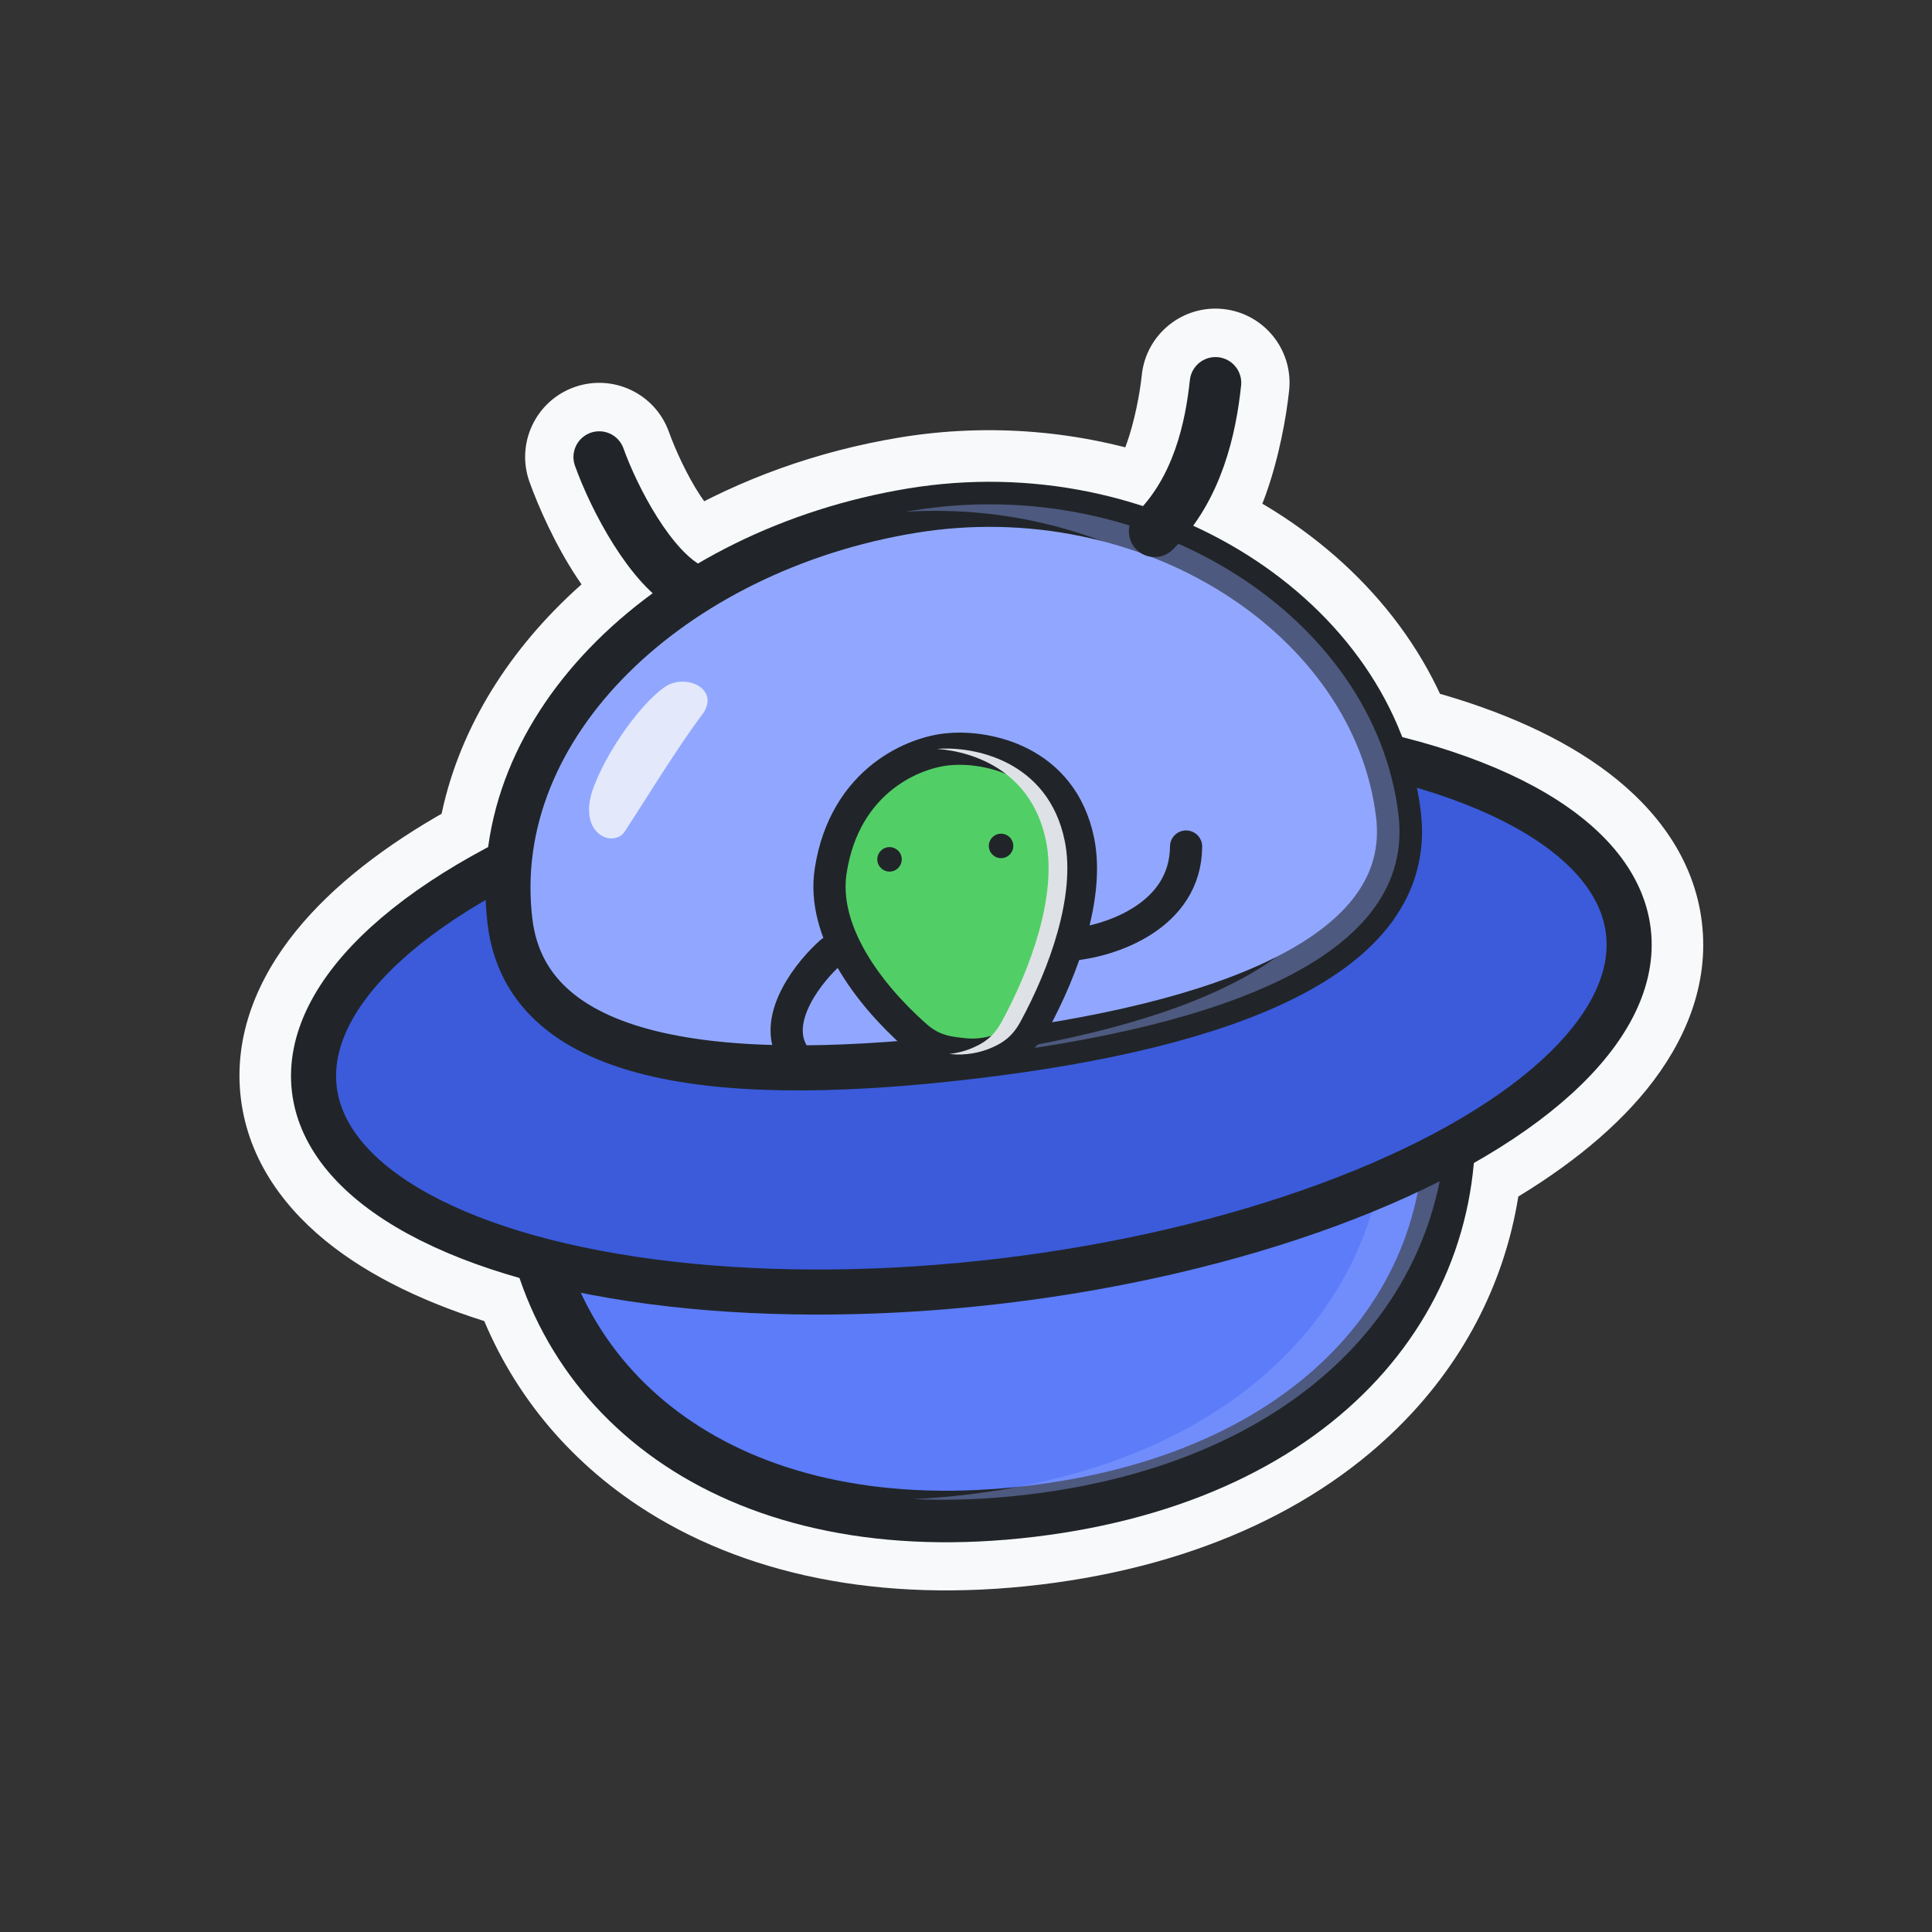 <svg width="60" height="60" viewBox="0 0 60 60" fill="none" xmlns="http://www.w3.org/2000/svg">
<rect x="0" y="0" width="60" height="60" fill="#333333" stroke="none"/>
<mask id="path-1-outside-1_50_11364" maskUnits="userSpaceOnUse" x="4.443" y="7.455" width="51.446" height="45.334" fill="black">
<rect fill="white" x="4.443" y="7.455" width="51.446" height="45.334"/>
<path fill-rule="evenodd" clip-rule="evenodd" d="M18.338 13.437C18.754 13.288 19.212 13.504 19.362 13.919C19.582 14.533 19.996 15.46 20.503 16.228C20.758 16.612 21.017 16.927 21.264 17.142C21.425 17.282 21.555 17.357 21.653 17.394C23.575 16.27 25.798 15.462 28.166 15.069C30.756 14.64 33.328 14.886 35.632 15.657C35.702 15.595 35.782 15.507 35.87 15.382C36.059 15.115 36.235 14.748 36.391 14.314C36.702 13.448 36.884 12.449 36.952 11.801C36.998 11.361 37.392 11.043 37.831 11.089C38.271 11.135 38.59 11.529 38.543 11.969C38.465 12.706 38.263 13.837 37.897 14.855C37.718 15.353 37.489 15.856 37.195 16.279C40.169 17.662 42.529 19.968 43.626 22.803C43.783 22.843 43.938 22.885 44.092 22.927C46.089 23.481 47.796 24.242 49.057 25.204C50.322 26.169 51.19 27.38 51.364 28.82C51.537 30.259 50.981 31.642 49.982 32.879C48.996 34.1 47.541 35.232 45.76 36.236C45.52 38.672 44.511 40.95 42.776 42.836C40.44 45.375 36.834 47.156 32.135 47.722C27.436 48.288 23.511 47.414 20.639 45.502C18.505 44.082 16.984 42.109 16.173 39.8C14.204 39.248 12.522 38.493 11.275 37.542C10.011 36.577 9.142 35.366 8.969 33.926C8.795 32.487 9.351 31.104 10.35 29.867C11.347 28.632 12.824 27.488 14.633 26.476C14.775 26.396 14.92 26.317 15.067 26.239C15.404 23.833 16.646 21.631 18.458 19.831C18.992 19.3 19.577 18.802 20.206 18.342C19.813 17.999 19.466 17.558 19.169 17.111C18.572 16.209 18.107 15.158 17.856 14.46C17.707 14.044 17.923 13.586 18.338 13.437ZM35.174 17.183C35.305 17.283 35.465 17.342 35.633 17.348C38.294 18.363 40.459 20.169 41.661 22.379C38.045 21.732 33.679 21.626 29.059 22.183C24.449 22.738 20.242 23.873 16.886 25.356C17.34 23.762 18.275 22.269 19.586 20.966C21.741 18.825 24.883 17.236 28.428 16.648C30.81 16.253 33.126 16.486 35.174 17.183ZM42.388 24.154C42.502 24.557 42.585 24.968 42.636 25.386C42.795 26.708 42.233 27.839 40.928 28.811C40.74 28.759 40.547 28.712 40.352 28.667C37.519 28.027 33.798 28.141 29.834 28.618C25.864 29.097 22.228 29.908 19.631 31.221C19.453 31.311 19.279 31.404 19.109 31.5C18.582 31.277 18.14 31.013 17.783 30.707C17.145 30.161 16.745 29.456 16.632 28.519C16.581 28.097 16.564 27.677 16.58 27.262C19.887 25.646 24.301 24.367 29.25 23.771C34.2 23.175 38.792 23.369 42.388 24.154ZM44.135 24.605C44.17 24.8 44.2 24.997 44.224 25.195C44.433 26.929 43.791 28.332 42.638 29.451C43.131 29.696 43.582 29.985 43.979 30.325C44.948 31.154 45.562 32.255 45.728 33.632C45.757 33.874 45.779 34.115 45.794 34.355C47.067 33.554 48.059 32.714 48.737 31.874C49.561 30.854 49.881 29.89 49.775 29.011C49.669 28.132 49.13 27.272 48.087 26.476C47.13 25.746 45.794 25.108 44.135 24.605ZM38.765 30.009C36.366 29.685 33.348 29.807 30.026 30.207C26.705 30.607 23.746 31.232 21.493 32.136C23.855 32.503 26.886 32.394 30.24 31.989C33.591 31.586 36.559 30.945 38.765 30.009ZM19.284 33.267C19.598 33.367 19.924 33.455 20.259 33.53C23.001 34.15 26.601 34.039 30.432 33.578C34.269 33.116 37.787 32.332 40.3 31.06C40.606 30.906 40.901 30.742 41.181 30.568C41.897 30.827 42.484 31.151 42.938 31.541C43.604 32.11 44.022 32.846 44.139 33.823C44.197 34.304 44.222 34.781 44.215 35.251C40.863 36.977 36.266 38.35 31.082 38.975C25.897 39.599 21.106 39.357 17.44 38.476C17.321 38.021 17.232 37.552 17.174 37.071C16.995 35.582 17.693 34.329 19.284 33.267ZM17.604 32.533C17.295 32.352 17.007 32.149 16.742 31.923C15.801 31.117 15.204 30.048 15.043 28.71C15.019 28.511 15.002 28.313 14.99 28.116C13.498 28.998 12.351 29.935 11.595 30.872C10.771 31.892 10.451 32.856 10.557 33.735C10.663 34.614 11.202 35.474 12.245 36.27C13.103 36.924 14.266 37.505 15.694 37.98C15.651 37.744 15.615 37.504 15.586 37.263C15.349 35.295 16.176 33.74 17.604 32.533ZM41.598 41.752C42.839 40.404 43.648 38.831 44.005 37.136C40.564 38.743 36.143 39.977 31.273 40.563C26.403 41.15 21.816 41.001 18.091 40.257C18.841 41.819 20 43.155 21.525 44.17C24.016 45.828 27.539 46.664 31.944 46.133C36.349 45.603 39.572 43.954 41.598 41.752Z"/>
</mask>
<path fill-rule="evenodd" clip-rule="evenodd" d="M18.338 13.437C18.754 13.288 19.212 13.504 19.362 13.919C19.582 14.533 19.996 15.46 20.503 16.228C20.758 16.612 21.017 16.927 21.264 17.142C21.425 17.282 21.555 17.357 21.653 17.394C23.575 16.27 25.798 15.462 28.166 15.069C30.756 14.64 33.328 14.886 35.632 15.657C35.702 15.595 35.782 15.507 35.87 15.382C36.059 15.115 36.235 14.748 36.391 14.314C36.702 13.448 36.884 12.449 36.952 11.801C36.998 11.361 37.392 11.043 37.831 11.089C38.271 11.135 38.59 11.529 38.543 11.969C38.465 12.706 38.263 13.837 37.897 14.855C37.718 15.353 37.489 15.856 37.195 16.279C40.169 17.662 42.529 19.968 43.626 22.803C43.783 22.843 43.938 22.885 44.092 22.927C46.089 23.481 47.796 24.242 49.057 25.204C50.322 26.169 51.19 27.38 51.364 28.82C51.537 30.259 50.981 31.642 49.982 32.879C48.996 34.1 47.541 35.232 45.76 36.236C45.52 38.672 44.511 40.95 42.776 42.836C40.44 45.375 36.834 47.156 32.135 47.722C27.436 48.288 23.511 47.414 20.639 45.502C18.505 44.082 16.984 42.109 16.173 39.8C14.204 39.248 12.522 38.493 11.275 37.542C10.011 36.577 9.142 35.366 8.969 33.926C8.795 32.487 9.351 31.104 10.35 29.867C11.347 28.632 12.824 27.488 14.633 26.476C14.775 26.396 14.92 26.317 15.067 26.239C15.404 23.833 16.646 21.631 18.458 19.831C18.992 19.3 19.577 18.802 20.206 18.342C19.813 17.999 19.466 17.558 19.169 17.111C18.572 16.209 18.107 15.158 17.856 14.46C17.707 14.044 17.923 13.586 18.338 13.437ZM35.174 17.183C35.305 17.283 35.465 17.342 35.633 17.348C38.294 18.363 40.459 20.169 41.661 22.379C38.045 21.732 33.679 21.626 29.059 22.183C24.449 22.738 20.242 23.873 16.886 25.356C17.34 23.762 18.275 22.269 19.586 20.966C21.741 18.825 24.883 17.236 28.428 16.648C30.81 16.253 33.126 16.486 35.174 17.183ZM42.388 24.154C42.502 24.557 42.585 24.968 42.636 25.386C42.795 26.708 42.233 27.839 40.928 28.811C40.74 28.759 40.547 28.712 40.352 28.667C37.519 28.027 33.798 28.141 29.834 28.618C25.864 29.097 22.228 29.908 19.631 31.221C19.453 31.311 19.279 31.404 19.109 31.5C18.582 31.277 18.14 31.013 17.783 30.707C17.145 30.161 16.745 29.456 16.632 28.519C16.581 28.097 16.564 27.677 16.58 27.262C19.887 25.646 24.301 24.367 29.25 23.771C34.2 23.175 38.792 23.369 42.388 24.154ZM44.135 24.605C44.17 24.8 44.2 24.997 44.224 25.195C44.433 26.929 43.791 28.332 42.638 29.451C43.131 29.696 43.582 29.985 43.979 30.325C44.948 31.154 45.562 32.255 45.728 33.632C45.757 33.874 45.779 34.115 45.794 34.355C47.067 33.554 48.059 32.714 48.737 31.874C49.561 30.854 49.881 29.89 49.775 29.011C49.669 28.132 49.13 27.272 48.087 26.476C47.13 25.746 45.794 25.108 44.135 24.605ZM38.765 30.009C36.366 29.685 33.348 29.807 30.026 30.207C26.705 30.607 23.746 31.232 21.493 32.136C23.855 32.503 26.886 32.394 30.24 31.989C33.591 31.586 36.559 30.945 38.765 30.009ZM19.284 33.267C19.598 33.367 19.924 33.455 20.259 33.53C23.001 34.15 26.601 34.039 30.432 33.578C34.269 33.116 37.787 32.332 40.3 31.06C40.606 30.906 40.901 30.742 41.181 30.568C41.897 30.827 42.484 31.151 42.938 31.541C43.604 32.11 44.022 32.846 44.139 33.823C44.197 34.304 44.222 34.781 44.215 35.251C40.863 36.977 36.266 38.35 31.082 38.975C25.897 39.599 21.106 39.357 17.44 38.476C17.321 38.021 17.232 37.552 17.174 37.071C16.995 35.582 17.693 34.329 19.284 33.267ZM17.604 32.533C17.295 32.352 17.007 32.149 16.742 31.923C15.801 31.117 15.204 30.048 15.043 28.71C15.019 28.511 15.002 28.313 14.99 28.116C13.498 28.998 12.351 29.935 11.595 30.872C10.771 31.892 10.451 32.856 10.557 33.735C10.663 34.614 11.202 35.474 12.245 36.27C13.103 36.924 14.266 37.505 15.694 37.98C15.651 37.744 15.615 37.504 15.586 37.263C15.349 35.295 16.176 33.74 17.604 32.533ZM41.598 41.752C42.839 40.404 43.648 38.831 44.005 37.136C40.564 38.743 36.143 39.977 31.273 40.563C26.403 41.15 21.816 41.001 18.091 40.257C18.841 41.819 20 43.155 21.525 44.17C24.016 45.828 27.539 46.664 31.944 46.133C36.349 45.603 39.572 43.954 41.598 41.752Z" fill="#F8F9FA"/>
<path d="M19.362 13.919L17.95 14.427L17.95 14.427L19.362 13.919ZM18.338 13.437L18.846 14.849L18.846 14.849L18.338 13.437ZM20.503 16.228L21.754 15.4L21.754 15.4L20.503 16.228ZM21.264 17.142L22.248 16.01L22.248 16.01L21.264 17.142ZM21.653 17.394L21.119 18.796C21.544 18.958 22.018 18.918 22.41 18.689L21.653 17.394ZM28.166 15.069L27.921 13.59L27.921 13.59L28.166 15.069ZM35.632 15.657L35.156 17.079C35.664 17.25 36.225 17.135 36.626 16.78L35.632 15.657ZM35.87 15.382L34.645 14.517L34.645 14.517L35.87 15.382ZM36.391 14.314L37.803 14.821L37.803 14.821L36.391 14.314ZM36.952 11.801L38.444 11.958L38.444 11.958L36.952 11.801ZM38.543 11.969L40.035 12.126L40.035 12.126L38.543 11.969ZM37.897 14.855L36.485 14.348L36.485 14.348L37.897 14.855ZM37.195 16.279L35.963 15.423C35.71 15.787 35.631 16.244 35.747 16.671C35.863 17.098 36.161 17.453 36.562 17.639L37.195 16.279ZM43.626 22.803L42.227 23.344C42.402 23.797 42.784 24.136 43.254 24.256L43.626 22.803ZM44.092 22.927L44.493 21.482L44.493 21.482L44.092 22.927ZM49.057 25.204L49.967 24.012L49.967 24.012L49.057 25.204ZM49.982 32.879L51.149 33.822L51.149 33.822L49.982 32.879ZM45.76 36.236L45.023 34.929C44.597 35.169 44.315 35.602 44.267 36.089L45.76 36.236ZM42.776 42.836L43.88 43.851L43.88 43.851L42.776 42.836ZM20.639 45.502L19.808 46.751L19.808 46.751L20.639 45.502ZM16.173 39.8L17.588 39.302C17.426 38.841 17.049 38.488 16.578 38.356L16.173 39.8ZM11.275 37.542L12.185 36.349L12.185 36.349L11.275 37.542ZM10.35 29.867L9.183 28.924L9.183 28.924L10.35 29.867ZM14.633 26.476L15.366 27.785L15.366 27.785L14.633 26.476ZM15.067 26.239L15.772 27.563C16.195 27.337 16.485 26.922 16.552 26.447L15.067 26.239ZM18.458 19.831L19.515 20.895L19.515 20.895L18.458 19.831ZM20.206 18.342L21.092 19.552C21.459 19.284 21.685 18.862 21.705 18.407C21.724 17.952 21.536 17.513 21.193 17.213L20.206 18.342ZM19.169 17.111L17.918 17.939L17.918 17.939L19.169 17.111ZM17.856 14.46L16.444 14.967L16.444 14.967L17.856 14.46ZM35.174 17.183L36.087 15.993C35.957 15.893 35.812 15.816 35.657 15.763L35.174 17.183ZM35.633 17.348L36.167 15.947C36.014 15.888 35.851 15.855 35.687 15.849L35.633 17.348ZM41.661 22.379L41.396 23.856C41.964 23.957 42.54 23.724 42.877 23.257C43.215 22.789 43.254 22.169 42.978 21.663L41.661 22.379ZM16.886 25.356L15.444 24.945C15.284 25.505 15.463 26.106 15.902 26.488C16.341 26.87 16.961 26.963 17.493 26.728L16.886 25.356ZM19.586 20.966L20.643 22.03L20.643 22.03L19.586 20.966ZM28.428 16.648L28.674 18.128L28.674 18.128L28.428 16.648ZM42.388 24.154L43.831 23.746C43.681 23.213 43.249 22.807 42.708 22.689L42.388 24.154ZM40.928 28.811L40.53 30.258C40.976 30.381 41.454 30.291 41.825 30.014L40.928 28.811ZM40.352 28.667L40.683 27.204L40.683 27.204L40.352 28.667ZM19.631 31.221L18.954 29.883L18.954 29.883L19.631 31.221ZM19.109 31.5L18.526 32.882C18.954 33.063 19.443 33.035 19.848 32.806L19.109 31.5ZM17.783 30.707L16.808 31.847L16.808 31.847L17.783 30.707ZM16.58 27.262L15.922 25.915C15.425 26.157 15.103 26.653 15.081 27.205L16.58 27.262ZM44.135 24.605L44.569 23.17C44.069 23.018 43.526 23.138 43.136 23.486C42.746 23.834 42.565 24.36 42.659 24.875L44.135 24.605ZM42.638 29.451L41.593 28.374C41.244 28.713 41.08 29.201 41.156 29.682C41.231 30.163 41.535 30.578 41.971 30.794L42.638 29.451ZM43.979 30.325L44.954 29.186L44.954 29.186L43.979 30.325ZM45.794 34.355L44.296 34.447C44.329 34.975 44.637 35.448 45.108 35.69C45.58 35.931 46.143 35.907 46.592 35.625L45.794 34.355ZM48.737 31.874L47.57 30.932L47.57 30.932L48.737 31.874ZM48.087 26.476L48.997 25.284L48.997 25.284L48.087 26.476ZM38.765 30.009L39.351 31.39C39.973 31.126 40.342 30.479 40.252 29.809C40.162 29.14 39.635 28.613 38.966 28.522L38.765 30.009ZM21.493 32.136L20.934 30.744C20.307 30.996 19.926 31.635 20.003 32.306C20.079 32.977 20.595 33.515 21.263 33.618L21.493 32.136ZM20.259 33.53L20.589 32.067L20.589 32.067L20.259 33.53ZM19.284 33.267L19.739 31.838C19.305 31.699 18.831 31.766 18.451 32.019L19.284 33.267ZM40.3 31.06L39.623 29.722L39.623 29.722L40.3 31.06ZM41.181 30.568L41.69 29.157C41.26 29.002 40.781 29.052 40.392 29.293L41.181 30.568ZM42.938 31.541L43.914 30.401L43.914 30.401L42.938 31.541ZM44.215 35.251L44.901 36.585C45.393 36.332 45.706 35.828 45.715 35.275L44.215 35.251ZM17.44 38.476L15.989 38.855C16.128 39.391 16.552 39.806 17.09 39.935L17.44 38.476ZM16.742 31.923L15.767 33.062L15.767 33.062L16.742 31.923ZM17.604 32.533L18.572 33.679C18.944 33.365 19.14 32.891 19.099 32.406C19.058 31.921 18.784 31.487 18.364 31.24L17.604 32.533ZM14.99 28.116L16.488 28.029C16.457 27.506 16.157 27.038 15.695 26.792C15.234 26.546 14.677 26.558 14.227 26.824L14.99 28.116ZM11.595 30.872L10.428 29.93L10.428 29.93L11.595 30.872ZM12.245 36.27L13.155 35.077L13.155 35.077L12.245 36.27ZM15.694 37.98L15.22 39.404C15.722 39.571 16.276 39.461 16.676 39.114C17.076 38.767 17.264 38.235 17.17 37.714L15.694 37.98ZM44.005 37.136L45.473 37.445C45.59 36.889 45.383 36.314 44.938 35.961C44.492 35.607 43.886 35.536 43.37 35.777L44.005 37.136ZM41.598 41.752L42.702 42.768L42.702 42.768L41.598 41.752ZM18.091 40.257L18.385 38.786C17.827 38.675 17.255 38.888 16.906 39.337C16.558 39.786 16.493 40.394 16.739 40.906L18.091 40.257ZM21.525 44.17L20.694 45.419L20.694 45.419L21.525 44.17ZM20.773 13.412C20.344 12.217 19.027 11.596 17.831 12.025L18.846 14.849C18.482 14.979 18.081 14.79 17.95 14.427L20.773 13.412ZM21.754 15.4C21.33 14.758 20.966 13.947 20.773 13.412L17.95 14.427C18.199 15.119 18.661 16.162 19.253 17.055L21.754 15.4ZM22.248 16.01C22.141 15.916 21.968 15.722 21.754 15.4L19.253 17.055C19.548 17.502 19.893 17.937 20.279 18.273L22.248 16.01ZM22.187 15.992C22.243 16.014 22.275 16.033 22.283 16.038C22.291 16.043 22.279 16.037 22.248 16.01L20.279 18.273C20.536 18.497 20.815 18.68 21.119 18.796L22.187 15.992ZM27.921 13.59C25.378 14.012 22.98 14.88 20.896 16.099L22.41 18.689C24.17 17.66 26.219 16.913 28.412 16.549L27.921 13.59ZM36.107 14.235C33.579 13.389 30.759 13.119 27.921 13.59L28.412 16.549C30.753 16.161 33.077 16.384 35.156 17.079L36.107 14.235ZM34.645 14.517C34.628 14.54 34.618 14.552 34.616 14.554C34.614 14.557 34.62 14.549 34.637 14.534L36.626 16.78C36.798 16.628 36.953 16.448 37.095 16.248L34.645 14.517ZM34.979 13.807C34.849 14.17 34.727 14.4 34.645 14.517L37.095 16.248C37.39 15.829 37.622 15.325 37.803 14.821L34.979 13.807ZM35.46 11.643C35.401 12.208 35.239 13.083 34.979 13.807L37.803 14.821C38.165 13.812 38.367 12.69 38.444 11.958L35.46 11.643ZM37.989 9.597C36.726 9.464 35.594 10.38 35.46 11.643L38.444 11.958C38.403 12.342 38.059 12.621 37.674 12.581L37.989 9.597ZM40.035 12.126C40.168 10.863 39.252 9.731 37.989 9.597L37.674 12.581C37.29 12.54 37.011 12.196 37.051 11.811L40.035 12.126ZM39.309 15.362C39.725 14.201 39.948 12.947 40.035 12.126L37.051 11.811C36.982 12.465 36.8 13.472 36.485 14.348L39.309 15.362ZM38.427 17.135C38.822 16.565 39.105 15.93 39.309 15.362L36.485 14.348C36.331 14.776 36.155 15.147 35.963 15.423L38.427 17.135ZM45.025 22.262C43.764 19.005 41.091 16.436 37.827 14.919L36.562 17.639C39.248 18.888 41.293 20.93 42.227 23.344L45.025 22.262ZM44.493 21.482C44.329 21.436 44.164 21.392 43.997 21.35L43.254 24.256C43.402 24.294 43.547 24.333 43.691 24.373L44.493 21.482ZM49.967 24.012C48.504 22.895 46.602 22.067 44.493 21.482L43.691 24.373C45.577 24.896 47.088 25.589 48.148 26.397L49.967 24.012ZM52.853 28.64C52.616 26.674 51.438 25.134 49.967 24.012L48.148 26.397C49.205 27.204 49.764 28.086 49.874 28.999L52.853 28.64ZM51.149 33.822C52.311 32.382 53.09 30.606 52.853 28.64L49.874 28.999C49.984 29.912 49.651 30.902 48.815 31.937L51.149 33.822ZM46.497 37.543C48.378 36.482 50.005 35.238 51.149 33.822L48.815 31.937C47.987 32.962 46.703 33.982 45.023 34.929L46.497 37.543ZM43.88 43.851C45.833 41.728 46.98 39.147 47.253 36.383L44.267 36.089C44.059 38.197 43.189 40.171 41.672 41.82L43.88 43.851ZM32.315 49.211C37.289 48.612 41.252 46.706 43.88 43.851L41.672 41.82C39.627 44.043 36.379 45.7 31.956 46.233L32.315 49.211ZM19.808 46.751C23.038 48.9 27.34 49.81 32.315 49.211L31.956 46.233C27.532 46.765 23.984 45.927 21.47 44.253L19.808 46.751ZM14.758 40.297C15.678 42.917 17.406 45.152 19.808 46.751L21.47 44.253C19.605 43.012 18.29 41.301 17.588 39.302L14.758 40.297ZM10.365 38.734C11.812 39.838 13.688 40.66 15.767 41.244L16.578 38.356C14.721 37.835 13.232 37.148 12.185 36.349L10.365 38.734ZM7.479 34.106C7.716 36.072 8.894 37.612 10.365 38.734L12.185 36.349C11.127 35.542 10.568 34.66 10.458 33.747L7.479 34.106ZM9.183 28.924C8.021 30.363 7.243 32.139 7.479 34.106L10.458 33.747C10.348 32.834 10.682 31.844 11.517 30.809L9.183 28.924ZM13.9 25.167C11.991 26.236 10.339 27.492 9.183 28.924L11.517 30.809C12.354 29.772 13.658 28.74 15.366 27.785L13.9 25.167ZM14.361 24.915C14.205 24.998 14.052 25.082 13.9 25.167L15.366 27.785C15.499 27.71 15.634 27.636 15.772 27.563L14.361 24.915ZM17.401 18.767C15.403 20.752 13.973 23.241 13.581 26.03L16.552 26.447C16.836 24.425 17.889 22.511 19.515 20.895L17.401 18.767ZM19.32 17.132C18.633 17.634 17.991 18.181 17.401 18.767L19.515 20.895C19.994 20.419 20.521 19.97 21.092 19.552L19.32 17.132ZM17.918 17.939C18.256 18.448 18.688 19.008 19.219 19.471L21.193 17.213C20.938 16.99 20.675 16.668 20.42 16.283L17.918 17.939ZM16.444 14.967C16.724 15.745 17.238 16.91 17.918 17.939L20.42 16.283C19.907 15.507 19.49 14.572 19.268 13.953L16.444 14.967ZM17.831 12.025C16.636 12.455 16.015 13.772 16.444 14.967L19.268 13.953C19.398 14.317 19.209 14.718 18.846 14.849L17.831 12.025ZM34.261 18.373C34.635 18.66 35.094 18.83 35.579 18.847L35.687 15.849C35.836 15.855 35.975 15.907 36.087 15.993L34.261 18.373ZM42.978 21.663C41.583 19.096 39.115 17.071 36.167 15.947L35.099 18.75C37.472 19.655 39.335 21.242 40.343 23.096L42.978 21.663ZM29.238 23.672C33.733 23.13 37.947 23.238 41.396 23.856L41.925 20.903C38.142 20.225 33.625 20.122 28.88 20.693L29.238 23.672ZM17.493 26.728C20.693 25.314 24.753 24.212 29.238 23.672L28.88 20.693C24.145 21.264 19.79 22.433 16.28 23.984L17.493 26.728ZM18.529 19.902C17.066 21.355 15.979 23.066 15.444 24.945L18.329 25.767C18.702 24.459 19.483 23.182 20.643 22.03L18.529 19.902ZM28.183 15.168C24.363 15.802 20.927 17.519 18.529 19.902L20.643 22.03C22.555 20.13 25.403 18.67 28.674 18.128L28.183 15.168ZM35.657 15.763C33.38 14.989 30.815 14.732 28.183 15.168L28.674 18.128C30.806 17.774 32.871 17.984 34.691 18.603L35.657 15.763ZM44.125 25.207C44.065 24.71 43.966 24.222 43.831 23.746L40.945 24.562C41.038 24.892 41.105 25.227 41.146 25.566L44.125 25.207ZM41.825 30.014C43.45 28.803 44.363 27.187 44.125 25.207L41.146 25.566C41.226 26.23 41.016 26.875 40.032 27.609L41.825 30.014ZM40.022 30.131C40.195 30.17 40.365 30.212 40.53 30.258L41.327 27.365C41.114 27.307 40.899 27.253 40.683 27.204L40.022 30.131ZM30.014 30.108C33.937 29.635 37.448 29.549 40.022 30.131L40.683 27.204C37.59 26.506 33.658 26.647 29.655 27.129L30.014 30.108ZM20.308 32.56C22.668 31.366 26.096 30.58 30.014 30.108L29.655 27.129C25.632 27.614 21.787 28.45 18.954 29.883L20.308 32.56ZM19.848 32.806C19.996 32.722 20.15 32.64 20.308 32.56L18.954 29.883C18.756 29.982 18.562 30.086 18.371 30.194L19.848 32.806ZM16.808 31.847C17.304 32.272 17.886 32.611 18.526 32.882L19.693 30.118C19.279 29.944 18.976 29.754 18.758 29.568L16.808 31.847ZM15.143 28.698C15.301 30.011 15.885 31.057 16.808 31.847L18.758 29.568C18.404 29.265 18.189 28.902 18.121 28.339L15.143 28.698ZM15.081 27.205C15.062 27.699 15.082 28.197 15.143 28.698L18.121 28.339C18.08 27.996 18.066 27.656 18.079 27.32L15.081 27.205ZM29.071 22.282C23.986 22.894 19.405 24.212 15.922 25.915L17.239 28.61C20.369 27.08 24.615 25.84 29.43 25.26L29.071 22.282ZM42.708 22.689C38.919 21.862 34.156 21.669 29.071 22.282L29.43 25.26C34.245 24.68 38.664 24.877 42.068 25.62L42.708 22.689ZM45.713 25.016C45.686 24.787 45.651 24.561 45.61 24.336L42.659 24.875C42.689 25.04 42.715 25.206 42.735 25.374L45.713 25.016ZM43.682 30.527C45.114 29.138 45.987 27.289 45.713 25.016L42.735 25.374C42.879 26.569 42.468 27.526 41.593 28.374L43.682 30.527ZM44.954 29.186C44.451 28.754 43.893 28.399 43.304 28.107L41.971 30.794C42.369 30.992 42.713 31.216 43.004 31.465L44.954 29.186ZM47.217 33.453C47.006 31.7 46.207 30.258 44.954 29.186L43.004 31.465C43.688 32.051 44.118 32.809 44.239 33.811L47.217 33.453ZM47.291 34.263C47.274 33.994 47.25 33.723 47.217 33.453L44.239 33.811C44.264 34.024 44.283 34.236 44.296 34.447L47.291 34.263ZM47.57 30.932C47.026 31.606 46.176 32.343 44.995 33.085L46.592 35.625C47.959 34.766 49.092 33.822 49.904 32.816L47.57 30.932ZM48.286 29.19C48.328 29.545 48.229 30.115 47.57 30.932L49.904 32.816C50.893 31.592 51.433 30.235 51.264 28.832L48.286 29.19ZM47.177 27.669C48.011 28.305 48.243 28.836 48.286 29.19L51.264 28.832C51.095 27.428 50.248 26.239 48.997 25.284L47.177 27.669ZM43.7 26.041C45.25 26.51 46.407 27.081 47.177 27.669L48.997 25.284C47.853 24.411 46.337 23.705 44.569 23.17L43.7 26.041ZM30.205 31.696C33.479 31.302 36.351 31.197 38.565 31.495L38.966 28.522C36.381 28.174 33.217 28.312 29.846 28.718L30.205 31.696ZM22.052 33.528C24.13 32.694 26.943 32.089 30.205 31.696L29.846 28.718C26.468 29.125 23.361 29.77 20.934 30.744L22.052 33.528ZM30.061 30.5C26.753 30.899 23.883 30.989 21.723 30.654L21.263 33.618C23.826 34.017 27.018 33.889 30.42 33.479L30.061 30.5ZM38.179 28.628C36.162 29.484 33.354 30.104 30.061 30.5L30.42 33.479C33.828 33.068 36.956 32.406 39.351 31.39L38.179 28.628ZM20.589 32.067C20.292 32 20.009 31.924 19.739 31.838L18.828 34.696C19.188 34.811 19.555 34.909 19.928 34.993L20.589 32.067ZM30.252 32.089C26.461 32.545 23.072 32.628 20.589 32.067L19.928 34.993C22.93 35.672 26.74 35.533 30.611 35.067L30.252 32.089ZM39.623 29.722C37.346 30.873 34.037 31.633 30.252 32.089L30.611 35.067C34.501 34.599 38.227 33.79 40.977 32.399L39.623 29.722ZM40.392 29.293C40.151 29.442 39.894 29.585 39.623 29.722L40.977 32.399C41.318 32.227 41.65 32.042 41.97 31.844L40.392 29.293ZM43.914 30.401C43.29 29.867 42.533 29.461 41.69 29.157L40.672 31.979C41.261 32.192 41.678 32.436 41.963 32.68L43.914 30.401ZM45.629 33.644C45.466 32.291 44.864 31.214 43.914 30.401L41.963 32.68C42.344 33.007 42.578 33.4 42.65 34.003L45.629 33.644ZM45.715 35.275C45.723 34.735 45.694 34.191 45.629 33.644L42.65 34.003C42.7 34.417 42.721 34.826 42.715 35.228L45.715 35.275ZM31.261 40.464C36.585 39.823 41.36 38.408 44.901 36.585L43.528 33.918C40.365 35.546 35.947 36.878 30.902 37.486L31.261 40.464ZM17.09 39.935C20.962 40.865 25.937 41.105 31.261 40.464L30.902 37.486C25.858 38.093 21.25 37.849 17.79 37.018L17.09 39.935ZM15.685 37.251C15.751 37.797 15.852 38.333 15.989 38.855L18.891 38.097C18.79 37.709 18.713 37.306 18.663 36.892L15.685 37.251ZM18.451 32.019C16.547 33.291 15.418 35.035 15.685 37.251L18.663 36.892C18.572 36.129 18.839 35.367 20.117 34.515L18.451 32.019ZM15.767 33.062C16.104 33.351 16.466 33.604 16.844 33.827L18.364 31.24C18.124 31.099 17.909 30.947 17.718 30.783L15.767 33.062ZM13.554 28.889C13.76 30.602 14.542 32.013 15.767 33.062L17.718 30.783C17.061 30.221 16.648 29.493 16.532 28.53L13.554 28.889ZM13.493 28.203C13.506 28.431 13.526 28.66 13.554 28.889L16.532 28.53C16.512 28.362 16.497 28.195 16.488 28.029L13.493 28.203ZM12.762 31.814C13.371 31.061 14.359 30.231 15.753 29.407L14.227 26.824C12.637 27.764 11.332 28.81 10.428 29.93L12.762 31.814ZM12.046 33.556C12.004 33.201 12.103 32.63 12.762 31.814L10.428 29.93C9.439 31.154 8.899 32.511 9.068 33.914L12.046 33.556ZM13.155 35.077C12.321 34.441 12.089 33.91 12.046 33.556L9.068 33.914C9.237 35.318 10.084 36.507 11.335 37.462L13.155 35.077ZM16.167 36.557C14.845 36.117 13.844 35.602 13.155 35.077L11.335 37.462C12.363 38.246 13.688 38.894 15.22 39.404L16.167 36.557ZM14.096 37.442C14.129 37.713 14.169 37.981 14.217 38.247L17.17 37.714C17.132 37.506 17.101 37.296 17.075 37.083L14.096 37.442ZM16.636 31.388C14.914 32.843 13.786 34.864 14.096 37.442L17.075 37.083C16.911 35.726 17.438 34.638 18.572 33.679L16.636 31.388ZM42.537 36.826C42.237 38.251 41.557 39.582 40.494 40.737L42.702 42.768C44.12 41.226 45.058 39.411 45.473 37.445L42.537 36.826ZM31.452 42.053C36.453 41.45 41.032 40.18 44.64 38.495L43.37 35.777C40.096 37.306 35.833 38.503 31.094 39.074L31.452 42.053ZM17.797 41.728C21.702 42.508 26.452 42.655 31.452 42.053L31.094 39.074C26.354 39.645 21.929 39.494 18.385 38.786L17.797 41.728ZM22.356 42.921C21.05 42.052 20.073 40.92 19.443 39.608L16.739 40.906C17.608 42.717 18.95 44.258 20.694 45.419L22.356 42.921ZM31.765 44.644C27.635 45.141 24.49 44.341 22.356 42.921L20.694 45.419C23.542 47.314 27.442 48.186 32.123 47.623L31.765 44.644ZM40.494 40.737C38.759 42.622 35.894 44.147 31.765 44.644L32.123 47.623C36.804 47.059 40.386 45.286 42.702 42.768L40.494 40.737Z" fill="#F8F9FA" mask="url(#path-1-outside-1_50_11364)"/>
<path d="M16.38 37.172C15.831 32.609 22.045 30.367 29.93 29.418C37.815 28.468 44.367 29.023 44.934 33.733C45.697 40.073 41.144 45.836 32.04 46.932C22.936 48.029 17.144 43.512 16.38 37.172Z" fill="#5C7CFA" stroke="#212529" stroke-width="1.6" stroke-linejoin="round"/>
<g style="mix-blend-mode:multiply" opacity="0.4">
<path fill-rule="evenodd" clip-rule="evenodd" d="M28.358 46.555C29.486 46.608 30.682 46.564 31.942 46.412C41.046 45.316 45.599 39.553 44.836 33.212C44.388 29.499 40.222 28.369 34.615 28.522C39.258 28.662 42.569 29.925 42.965 33.212C43.728 39.553 39.175 45.316 30.07 46.412C29.486 46.483 28.915 46.53 28.358 46.555Z" fill="#91A7FF"/>
</g>
<ellipse cx="30.166" cy="31.377" rx="20.551" ry="8.457" transform="rotate(-6.868 30.166 31.377)" fill="#3B5BDB" stroke="#212529" stroke-width="1.4" stroke-linejoin="round"/>
<path d="M43.43 25.295C43.961 29.704 37.956 31.87 30.336 32.788C22.717 33.706 16.386 33.169 15.838 28.618C15.1 22.491 20.915 17.087 28.298 15.863C35.681 14.638 42.692 19.168 43.43 25.295Z" fill="#91A7FF" stroke="#212529" stroke-width="1.4" stroke-linejoin="round"/>
<g style="mix-blend-mode:soft-light" opacity="0.8">
<path d="M21.797 22.207C22.341 21.502 21.523 20.987 20.846 21.23C20.277 21.435 19.003 22.968 18.443 24.428C17.884 25.889 19.045 26.365 19.406 25.819C19.768 25.272 21.117 23.089 21.797 22.207Z" fill="#F8F9FA"/>
</g>
<g style="mix-blend-mode:multiply" opacity="0.4">
<path fill-rule="evenodd" clip-rule="evenodd" d="M29.475 32.886C36.701 31.913 42.263 29.747 41.751 25.497C41.063 19.787 34.925 15.463 28.116 15.894C28.176 15.884 28.237 15.873 28.298 15.863C35.681 14.639 42.692 19.168 43.43 25.295C43.961 29.704 37.956 31.87 30.336 32.788C30.047 32.823 29.76 32.856 29.475 32.886Z" fill="#91A7FF"/>
</g>
<path d="M18.609 14.194C19.08 15.506 20.21 17.655 21.423 18.277" stroke="#212529" stroke-width="1.6" stroke-linecap="round" stroke-linejoin="round"/>
<path d="M37.748 11.889C37.602 13.275 37.201 15.168 35.858 16.5" stroke="#212529" stroke-width="1.6" stroke-linecap="round" stroke-linejoin="round"/>
<path d="M29.488 23.266C28.44 23.34 26.235 24.2 25.797 27.049C25.514 28.898 26.924 30.832 28.442 32.176C28.984 32.657 29.496 32.694 29.963 32.742C30.382 32.786 30.861 32.706 31.245 32.531C31.535 32.399 31.846 32.227 32.114 31.734C33.03 30.047 33.83 27.797 33.489 26.123C32.973 23.589 30.607 23.163 29.488 23.266Z" fill="#51CF66" stroke="#212529"/>
<g style="mix-blend-mode:multiply">
<path fill-rule="evenodd" clip-rule="evenodd" d="M29.486 32.732C29.75 32.701 30.012 32.631 30.241 32.526C30.531 32.394 30.842 32.222 31.11 31.729C32.026 30.042 32.826 27.792 32.485 26.118C32.051 23.987 30.307 23.346 29.098 23.258C30.23 23.166 32.556 23.609 33.067 26.118C33.408 27.792 32.608 30.042 31.692 31.729C31.424 32.222 31.113 32.394 30.823 32.526C30.439 32.702 29.96 32.781 29.541 32.737C29.524 32.736 29.506 32.734 29.489 32.732C29.488 32.732 29.487 32.732 29.486 32.732Z" fill="#DEE2E6"/>
</g>
<circle cx="27.625" cy="26.688" r="0.38" transform="rotate(-6.868 27.625 26.688)" fill="#212529"/>
<circle cx="31.089" cy="26.271" r="0.38" transform="rotate(-6.868 31.089 26.271)" fill="#212529"/>
<path d="M25.803 29.574C25.154 30.147 24.004 31.569 24.593 32.668" stroke="#212529" stroke-linecap="round"/>
<path d="M33.298 29.336C34.471 29.227 36.82 28.466 36.835 26.29" stroke="#212529" stroke-linecap="round"/>
</svg>
